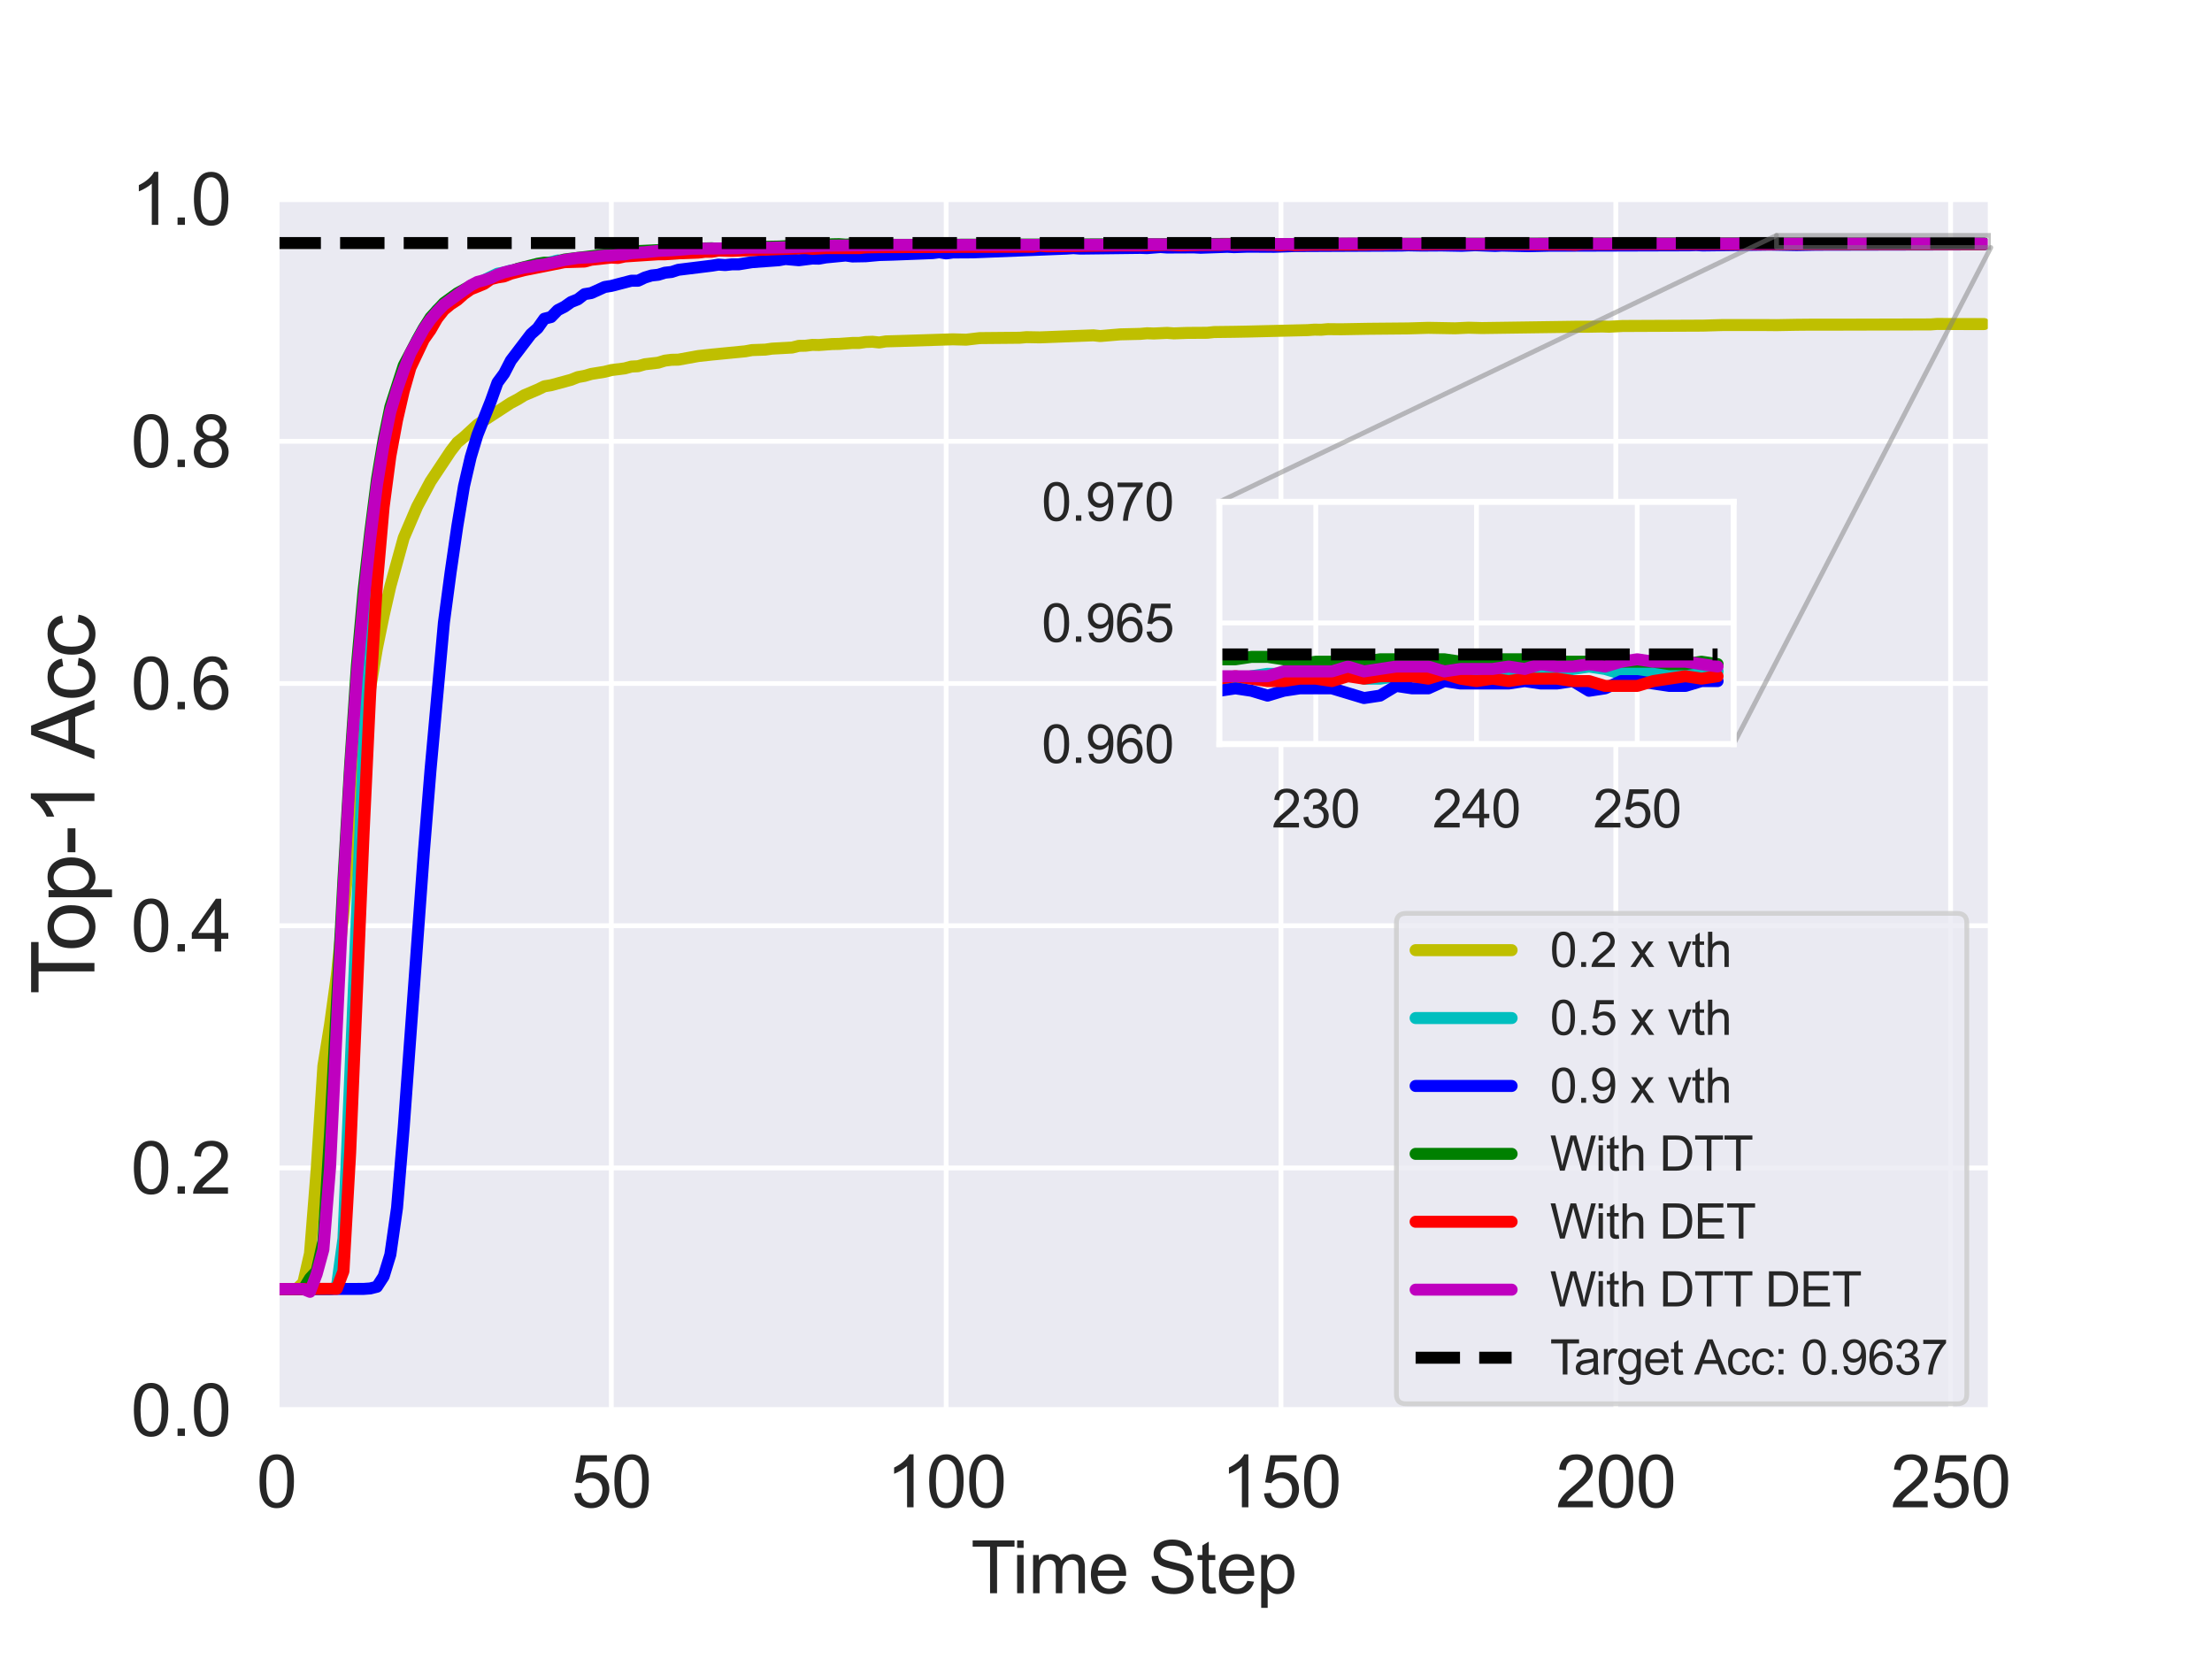 <?xml version="1.0" encoding="utf-8" standalone="no"?>
<!DOCTYPE svg PUBLIC "-//W3C//DTD SVG 1.1//EN"
  "http://www.w3.org/Graphics/SVG/1.1/DTD/svg11.dtd">
<svg height="345.6pt" version="1.1" viewBox="0 0 460.8 345.6" width="460.8pt" xmlns="http://www.w3.org/2000/svg" xmlns:xlink="http://www.w3.org/1999/xlink">
 <defs>
  <style type="text/css">*{stroke-linecap:butt;stroke-linejoin:round;}</style>
 </defs>
 <g id="figure_1">
  <g id="patch_1">
   <path d="M 0 345.6 
L 460.8 345.6 
L 460.8 0 
L 0 0 
z
" style="fill:#ffffff;"/>
  </g>
  <g id="axes_1">
   <g id="patch_2">
    <path d="M 57.6 293.76 
L 414.72 293.76 
L 414.72 41.472 
L 57.6 41.472 
z
" style="fill:#eaeaf2;"/>
   </g>
   <g id="matplotlib.axis_1">
    <g id="xtick_1">
     <g id="line2d_1">
      <path clip-path="url(#pbba1db492e)" d="M 57.6 293.76 
L 57.6 41.472 
" style="fill:none;stroke:#ffffff;stroke-linecap:round;"/>
     </g>
     <g id="text_1">
      <!-- 0 -->
      <g style="fill:#262626;" transform="translate(53.429 313.997)scale(0.15 -0.15)">
       <defs>
        <path d="M 266 2259 
Q 266 3072 433 3567 
Q 600 4063 929 4331 
Q 1259 4600 1759 4600 
Q 2128 4600 2406 4451 
Q 2684 4303 2865 4023 
Q 3047 3744 3150 3342 
Q 3253 2941 3253 2259 
Q 3253 1453 3087 958 
Q 2922 463 2592 192 
Q 2263 -78 1759 -78 
Q 1097 -78 719 397 
Q 266 969 266 2259 
z
M 844 2259 
Q 844 1131 1108 757 
Q 1372 384 1759 384 
Q 2147 384 2411 759 
Q 2675 1134 2675 2259 
Q 2675 3391 2411 3762 
Q 2147 4134 1753 4134 
Q 1366 4134 1134 3806 
Q 844 3388 844 2259 
z
" id="ArialMT-30" transform="scale(0.016)"/>
       </defs>
       <use xlink:href="#ArialMT-30"/>
      </g>
     </g>
    </g>
    <g id="xtick_2">
     <g id="line2d_2">
      <path clip-path="url(#pbba1db492e)" d="M 127.35 293.76 
L 127.35 41.472 
" style="fill:none;stroke:#ffffff;stroke-linecap:round;"/>
     </g>
     <g id="text_2">
      <!-- 50 -->
      <g style="fill:#262626;" transform="translate(119.009 313.997)scale(0.15 -0.15)">
       <defs>
        <path d="M 266 1200 
L 856 1250 
Q 922 819 1161 601 
Q 1400 384 1738 384 
Q 2144 384 2425 690 
Q 2706 997 2706 1503 
Q 2706 1984 2436 2262 
Q 2166 2541 1728 2541 
Q 1456 2541 1237 2417 
Q 1019 2294 894 2097 
L 366 2166 
L 809 4519 
L 3088 4519 
L 3088 3981 
L 1259 3981 
L 1013 2750 
Q 1425 3038 1878 3038 
Q 2478 3038 2890 2622 
Q 3303 2206 3303 1553 
Q 3303 931 2941 478 
Q 2500 -78 1738 -78 
Q 1113 -78 717 272 
Q 322 622 266 1200 
z
" id="ArialMT-35" transform="scale(0.016)"/>
       </defs>
       <use xlink:href="#ArialMT-35"/>
       <use x="55.615" xlink:href="#ArialMT-30"/>
      </g>
     </g>
    </g>
    <g id="xtick_3">
     <g id="line2d_3">
      <path clip-path="url(#pbba1db492e)" d="M 197.1 293.76 
L 197.1 41.472 
" style="fill:none;stroke:#ffffff;stroke-linecap:round;"/>
     </g>
     <g id="text_3">
      <!-- 100 -->
      <g style="fill:#262626;" transform="translate(184.588 313.997)scale(0.15 -0.15)">
       <defs>
        <path d="M 2384 0 
L 1822 0 
L 1822 3584 
Q 1619 3391 1289 3197 
Q 959 3003 697 2906 
L 697 3450 
Q 1169 3672 1522 3987 
Q 1875 4303 2022 4600 
L 2384 4600 
L 2384 0 
z
" id="ArialMT-31" transform="scale(0.016)"/>
       </defs>
       <use xlink:href="#ArialMT-31"/>
       <use x="55.615" xlink:href="#ArialMT-30"/>
       <use x="111.23" xlink:href="#ArialMT-30"/>
      </g>
     </g>
    </g>
    <g id="xtick_4">
     <g id="line2d_4">
      <path clip-path="url(#pbba1db492e)" d="M 266.85 293.76 
L 266.85 41.472 
" style="fill:none;stroke:#ffffff;stroke-linecap:round;"/>
     </g>
     <g id="text_4">
      <!-- 150 -->
      <g style="fill:#262626;" transform="translate(254.338 313.997)scale(0.15 -0.15)">
       <use xlink:href="#ArialMT-31"/>
       <use x="55.615" xlink:href="#ArialMT-35"/>
       <use x="111.23" xlink:href="#ArialMT-30"/>
      </g>
     </g>
    </g>
    <g id="xtick_5">
     <g id="line2d_5">
      <path clip-path="url(#pbba1db492e)" d="M 336.6 293.76 
L 336.6 41.472 
" style="fill:none;stroke:#ffffff;stroke-linecap:round;"/>
     </g>
     <g id="text_5">
      <!-- 200 -->
      <g style="fill:#262626;" transform="translate(324.088 313.997)scale(0.15 -0.15)">
       <defs>
        <path d="M 3222 541 
L 3222 0 
L 194 0 
Q 188 203 259 391 
Q 375 700 629 1000 
Q 884 1300 1366 1694 
Q 2113 2306 2375 2664 
Q 2638 3022 2638 3341 
Q 2638 3675 2398 3904 
Q 2159 4134 1775 4134 
Q 1369 4134 1125 3890 
Q 881 3647 878 3216 
L 300 3275 
Q 359 3922 746 4261 
Q 1134 4600 1788 4600 
Q 2447 4600 2831 4234 
Q 3216 3869 3216 3328 
Q 3216 3053 3103 2787 
Q 2991 2522 2730 2228 
Q 2469 1934 1863 1422 
Q 1356 997 1212 845 
Q 1069 694 975 541 
L 3222 541 
z
" id="ArialMT-32" transform="scale(0.016)"/>
       </defs>
       <use xlink:href="#ArialMT-32"/>
       <use x="55.615" xlink:href="#ArialMT-30"/>
       <use x="111.23" xlink:href="#ArialMT-30"/>
      </g>
     </g>
    </g>
    <g id="xtick_6">
     <g id="line2d_6">
      <path clip-path="url(#pbba1db492e)" d="M 406.35 293.76 
L 406.35 41.472 
" style="fill:none;stroke:#ffffff;stroke-linecap:round;"/>
     </g>
     <g id="text_6">
      <!-- 250 -->
      <g style="fill:#262626;" transform="translate(393.838 313.997)scale(0.15 -0.15)">
       <use xlink:href="#ArialMT-32"/>
       <use x="55.615" xlink:href="#ArialMT-35"/>
       <use x="111.23" xlink:href="#ArialMT-30"/>
      </g>
     </g>
    </g>
    <g id="text_7">
     <!-- Time Step -->
     <g style="fill:#262626;" transform="translate(202.265 331.897)scale(0.15 -0.15)">
      <defs>
       <path d="M 1659 0 
L 1659 4041 
L 150 4041 
L 150 4581 
L 3781 4581 
L 3781 4041 
L 2266 4041 
L 2266 0 
L 1659 0 
z
" id="ArialMT-54" transform="scale(0.016)"/>
       <path d="M 425 3934 
L 425 4581 
L 988 4581 
L 988 3934 
L 425 3934 
z
M 425 0 
L 425 3319 
L 988 3319 
L 988 0 
L 425 0 
z
" id="ArialMT-69" transform="scale(0.016)"/>
       <path d="M 422 0 
L 422 3319 
L 925 3319 
L 925 2853 
Q 1081 3097 1340 3245 
Q 1600 3394 1931 3394 
Q 2300 3394 2536 3241 
Q 2772 3088 2869 2813 
Q 3263 3394 3894 3394 
Q 4388 3394 4653 3120 
Q 4919 2847 4919 2278 
L 4919 0 
L 4359 0 
L 4359 2091 
Q 4359 2428 4304 2576 
Q 4250 2725 4106 2815 
Q 3963 2906 3769 2906 
Q 3419 2906 3187 2673 
Q 2956 2441 2956 1928 
L 2956 0 
L 2394 0 
L 2394 2156 
Q 2394 2531 2256 2718 
Q 2119 2906 1806 2906 
Q 1569 2906 1367 2781 
Q 1166 2656 1075 2415 
Q 984 2175 984 1722 
L 984 0 
L 422 0 
z
" id="ArialMT-6d" transform="scale(0.016)"/>
       <path d="M 2694 1069 
L 3275 997 
Q 3138 488 2766 206 
Q 2394 -75 1816 -75 
Q 1088 -75 661 373 
Q 234 822 234 1631 
Q 234 2469 665 2931 
Q 1097 3394 1784 3394 
Q 2450 3394 2872 2941 
Q 3294 2488 3294 1666 
Q 3294 1616 3291 1516 
L 816 1516 
Q 847 969 1125 678 
Q 1403 388 1819 388 
Q 2128 388 2347 550 
Q 2566 713 2694 1069 
z
M 847 1978 
L 2700 1978 
Q 2663 2397 2488 2606 
Q 2219 2931 1791 2931 
Q 1403 2931 1139 2672 
Q 875 2413 847 1978 
z
" id="ArialMT-65" transform="scale(0.016)"/>
       <path id="ArialMT-20" transform="scale(0.016)"/>
       <path d="M 288 1472 
L 859 1522 
Q 900 1178 1048 958 
Q 1197 738 1509 602 
Q 1822 466 2213 466 
Q 2559 466 2825 569 
Q 3091 672 3220 851 
Q 3350 1031 3350 1244 
Q 3350 1459 3225 1620 
Q 3100 1781 2813 1891 
Q 2628 1963 1997 2114 
Q 1366 2266 1113 2400 
Q 784 2572 623 2826 
Q 463 3081 463 3397 
Q 463 3744 659 4045 
Q 856 4347 1234 4503 
Q 1613 4659 2075 4659 
Q 2584 4659 2973 4495 
Q 3363 4331 3572 4012 
Q 3781 3694 3797 3291 
L 3216 3247 
Q 3169 3681 2898 3903 
Q 2628 4125 2100 4125 
Q 1550 4125 1298 3923 
Q 1047 3722 1047 3438 
Q 1047 3191 1225 3031 
Q 1400 2872 2139 2705 
Q 2878 2538 3153 2413 
Q 3553 2228 3743 1945 
Q 3934 1663 3934 1294 
Q 3934 928 3725 604 
Q 3516 281 3123 101 
Q 2731 -78 2241 -78 
Q 1619 -78 1198 103 
Q 778 284 539 648 
Q 300 1013 288 1472 
z
" id="ArialMT-53" transform="scale(0.016)"/>
       <path d="M 1650 503 
L 1731 6 
Q 1494 -44 1306 -44 
Q 1000 -44 831 53 
Q 663 150 594 308 
Q 525 466 525 972 
L 525 2881 
L 113 2881 
L 113 3319 
L 525 3319 
L 525 4141 
L 1084 4478 
L 1084 3319 
L 1650 3319 
L 1650 2881 
L 1084 2881 
L 1084 941 
Q 1084 700 1114 631 
Q 1144 563 1211 522 
Q 1278 481 1403 481 
Q 1497 481 1650 503 
z
" id="ArialMT-74" transform="scale(0.016)"/>
       <path d="M 422 -1272 
L 422 3319 
L 934 3319 
L 934 2888 
Q 1116 3141 1344 3267 
Q 1572 3394 1897 3394 
Q 2322 3394 2647 3175 
Q 2972 2956 3137 2557 
Q 3303 2159 3303 1684 
Q 3303 1175 3120 767 
Q 2938 359 2589 142 
Q 2241 -75 1856 -75 
Q 1575 -75 1351 44 
Q 1128 163 984 344 
L 984 -1272 
L 422 -1272 
z
M 931 1641 
Q 931 1000 1190 694 
Q 1450 388 1819 388 
Q 2194 388 2461 705 
Q 2728 1022 2728 1688 
Q 2728 2322 2467 2637 
Q 2206 2953 1844 2953 
Q 1484 2953 1207 2617 
Q 931 2281 931 1641 
z
" id="ArialMT-70" transform="scale(0.016)"/>
      </defs>
      <use xlink:href="#ArialMT-54"/>
      <use x="57.334" xlink:href="#ArialMT-69"/>
      <use x="79.551" xlink:href="#ArialMT-6d"/>
      <use x="162.852" xlink:href="#ArialMT-65"/>
      <use x="218.467" xlink:href="#ArialMT-20"/>
      <use x="246.25" xlink:href="#ArialMT-53"/>
      <use x="312.949" xlink:href="#ArialMT-74"/>
      <use x="340.732" xlink:href="#ArialMT-65"/>
      <use x="396.348" xlink:href="#ArialMT-70"/>
     </g>
    </g>
   </g>
   <g id="matplotlib.axis_2">
    <g id="ytick_1">
     <g id="line2d_7">
      <path clip-path="url(#pbba1db492e)" d="M 57.6 293.76 
L 414.72 293.76 
" style="fill:none;stroke:#ffffff;stroke-linecap:round;"/>
     </g>
     <g id="text_8">
      <!-- 0.0 -->
      <g style="fill:#262626;" transform="translate(27.25 299.128)scale(0.15 -0.15)">
       <defs>
        <path d="M 581 0 
L 581 641 
L 1222 641 
L 1222 0 
L 581 0 
z
" id="ArialMT-2e" transform="scale(0.016)"/>
       </defs>
       <use xlink:href="#ArialMT-30"/>
       <use x="55.615" xlink:href="#ArialMT-2e"/>
       <use x="83.398" xlink:href="#ArialMT-30"/>
      </g>
     </g>
    </g>
    <g id="ytick_2">
     <g id="line2d_8">
      <path clip-path="url(#pbba1db492e)" d="M 57.6 243.302 
L 414.72 243.302 
" style="fill:none;stroke:#ffffff;stroke-linecap:round;"/>
     </g>
     <g id="text_9">
      <!-- 0.2 -->
      <g style="fill:#262626;" transform="translate(27.25 248.671)scale(0.15 -0.15)">
       <use xlink:href="#ArialMT-30"/>
       <use x="55.615" xlink:href="#ArialMT-2e"/>
       <use x="83.398" xlink:href="#ArialMT-32"/>
      </g>
     </g>
    </g>
    <g id="ytick_3">
     <g id="line2d_9">
      <path clip-path="url(#pbba1db492e)" d="M 57.6 192.845 
L 414.72 192.845 
" style="fill:none;stroke:#ffffff;stroke-linecap:round;"/>
     </g>
     <g id="text_10">
      <!-- 0.4 -->
      <g style="fill:#262626;" transform="translate(27.25 198.213)scale(0.15 -0.15)">
       <defs>
        <path d="M 2069 0 
L 2069 1097 
L 81 1097 
L 81 1613 
L 2172 4581 
L 2631 4581 
L 2631 1613 
L 3250 1613 
L 3250 1097 
L 2631 1097 
L 2631 0 
L 2069 0 
z
M 2069 1613 
L 2069 3678 
L 634 1613 
L 2069 1613 
z
" id="ArialMT-34" transform="scale(0.016)"/>
       </defs>
       <use xlink:href="#ArialMT-30"/>
       <use x="55.615" xlink:href="#ArialMT-2e"/>
       <use x="83.398" xlink:href="#ArialMT-34"/>
      </g>
     </g>
    </g>
    <g id="ytick_4">
     <g id="line2d_10">
      <path clip-path="url(#pbba1db492e)" d="M 57.6 142.387 
L 414.72 142.387 
" style="fill:none;stroke:#ffffff;stroke-linecap:round;"/>
     </g>
     <g id="text_11">
      <!-- 0.6 -->
      <g style="fill:#262626;" transform="translate(27.25 147.756)scale(0.15 -0.15)">
       <defs>
        <path d="M 3184 3459 
L 2625 3416 
Q 2550 3747 2413 3897 
Q 2184 4138 1850 4138 
Q 1581 4138 1378 3988 
Q 1113 3794 959 3422 
Q 806 3050 800 2363 
Q 1003 2672 1297 2822 
Q 1591 2972 1913 2972 
Q 2475 2972 2870 2558 
Q 3266 2144 3266 1488 
Q 3266 1056 3080 686 
Q 2894 316 2569 119 
Q 2244 -78 1831 -78 
Q 1128 -78 684 439 
Q 241 956 241 2144 
Q 241 3472 731 4075 
Q 1159 4600 1884 4600 
Q 2425 4600 2770 4297 
Q 3116 3994 3184 3459 
z
M 888 1484 
Q 888 1194 1011 928 
Q 1134 663 1356 523 
Q 1578 384 1822 384 
Q 2178 384 2434 671 
Q 2691 959 2691 1453 
Q 2691 1928 2437 2201 
Q 2184 2475 1800 2475 
Q 1419 2475 1153 2201 
Q 888 1928 888 1484 
z
" id="ArialMT-36" transform="scale(0.016)"/>
       </defs>
       <use xlink:href="#ArialMT-30"/>
       <use x="55.615" xlink:href="#ArialMT-2e"/>
       <use x="83.398" xlink:href="#ArialMT-36"/>
      </g>
     </g>
    </g>
    <g id="ytick_5">
     <g id="line2d_11">
      <path clip-path="url(#pbba1db492e)" d="M 57.6 91.93 
L 414.72 91.93 
" style="fill:none;stroke:#ffffff;stroke-linecap:round;"/>
     </g>
     <g id="text_12">
      <!-- 0.8 -->
      <g style="fill:#262626;" transform="translate(27.25 97.298)scale(0.15 -0.15)">
       <defs>
        <path d="M 1131 2484 
Q 781 2613 612 2850 
Q 444 3088 444 3419 
Q 444 3919 803 4259 
Q 1163 4600 1759 4600 
Q 2359 4600 2725 4251 
Q 3091 3903 3091 3403 
Q 3091 3084 2923 2848 
Q 2756 2613 2416 2484 
Q 2838 2347 3058 2040 
Q 3278 1734 3278 1309 
Q 3278 722 2862 322 
Q 2447 -78 1769 -78 
Q 1091 -78 675 323 
Q 259 725 259 1325 
Q 259 1772 486 2073 
Q 713 2375 1131 2484 
z
M 1019 3438 
Q 1019 3113 1228 2906 
Q 1438 2700 1772 2700 
Q 2097 2700 2305 2904 
Q 2513 3109 2513 3406 
Q 2513 3716 2298 3927 
Q 2084 4138 1766 4138 
Q 1444 4138 1231 3931 
Q 1019 3725 1019 3438 
z
M 838 1322 
Q 838 1081 952 856 
Q 1066 631 1291 507 
Q 1516 384 1775 384 
Q 2178 384 2440 643 
Q 2703 903 2703 1303 
Q 2703 1709 2433 1975 
Q 2163 2241 1756 2241 
Q 1359 2241 1098 1978 
Q 838 1716 838 1322 
z
" id="ArialMT-38" transform="scale(0.016)"/>
       </defs>
       <use xlink:href="#ArialMT-30"/>
       <use x="55.615" xlink:href="#ArialMT-2e"/>
       <use x="83.398" xlink:href="#ArialMT-38"/>
      </g>
     </g>
    </g>
    <g id="ytick_6">
     <g id="line2d_12">
      <path clip-path="url(#pbba1db492e)" d="M 57.6 41.472 
L 414.72 41.472 
" style="fill:none;stroke:#ffffff;stroke-linecap:round;"/>
     </g>
     <g id="text_13">
      <!-- 1.0 -->
      <g style="fill:#262626;" transform="translate(27.25 46.84)scale(0.15 -0.15)">
       <use xlink:href="#ArialMT-31"/>
       <use x="55.615" xlink:href="#ArialMT-2e"/>
       <use x="83.398" xlink:href="#ArialMT-30"/>
      </g>
     </g>
    </g>
    <g id="text_14">
     <!-- Top-1 Acc -->
     <g style="fill:#262626;" transform="translate(19.672 207.132)rotate(-90)scale(0.18 -0.18)">
      <defs>
       <path d="M 213 1659 
Q 213 2581 725 3025 
Q 1153 3394 1769 3394 
Q 2453 3394 2887 2945 
Q 3322 2497 3322 1706 
Q 3322 1066 3130 698 
Q 2938 331 2570 128 
Q 2203 -75 1769 -75 
Q 1072 -75 642 372 
Q 213 819 213 1659 
z
M 791 1659 
Q 791 1022 1069 705 
Q 1347 388 1769 388 
Q 2188 388 2466 706 
Q 2744 1025 2744 1678 
Q 2744 2294 2464 2611 
Q 2184 2928 1769 2928 
Q 1347 2928 1069 2612 
Q 791 2297 791 1659 
z
" id="ArialMT-6f" transform="scale(0.016)"/>
       <path d="M 203 1375 
L 203 1941 
L 1931 1941 
L 1931 1375 
L 203 1375 
z
" id="ArialMT-2d" transform="scale(0.016)"/>
       <path d="M -9 0 
L 1750 4581 
L 2403 4581 
L 4278 0 
L 3588 0 
L 3053 1388 
L 1138 1388 
L 634 0 
L -9 0 
z
M 1313 1881 
L 2866 1881 
L 2388 3150 
Q 2169 3728 2063 4100 
Q 1975 3659 1816 3225 
L 1313 1881 
z
" id="ArialMT-41" transform="scale(0.016)"/>
       <path d="M 2588 1216 
L 3141 1144 
Q 3050 572 2676 248 
Q 2303 -75 1759 -75 
Q 1078 -75 664 370 
Q 250 816 250 1647 
Q 250 2184 428 2587 
Q 606 2991 970 3192 
Q 1334 3394 1763 3394 
Q 2303 3394 2647 3120 
Q 2991 2847 3088 2344 
L 2541 2259 
Q 2463 2594 2264 2762 
Q 2066 2931 1784 2931 
Q 1359 2931 1093 2626 
Q 828 2322 828 1663 
Q 828 994 1084 691 
Q 1341 388 1753 388 
Q 2084 388 2306 591 
Q 2528 794 2588 1216 
z
" id="ArialMT-63" transform="scale(0.016)"/>
      </defs>
      <use xlink:href="#ArialMT-54"/>
      <use x="49.959" xlink:href="#ArialMT-6f"/>
      <use x="105.574" xlink:href="#ArialMT-70"/>
      <use x="161.189" xlink:href="#ArialMT-2d"/>
      <use x="194.49" xlink:href="#ArialMT-31"/>
      <use x="250.105" xlink:href="#ArialMT-20"/>
      <use x="272.389" xlink:href="#ArialMT-41"/>
      <use x="339.088" xlink:href="#ArialMT-63"/>
      <use x="389.088" xlink:href="#ArialMT-63"/>
     </g>
    </g>
   </g>
   <g id="line2d_13">
    <path clip-path="url(#pbba1db492e)" d="M 57.6 268.531 
L 61.785 268.531 
L 63.18 267.219 
L 64.575 261.114 
L 65.97 243.656 
L 67.365 222.06 
L 68.76 213.406 
L 70.155 203.239 
L 71.55 190.019 
L 72.945 175.588 
L 74.34 163.352 
L 77.13 143.245 
L 78.525 135.046 
L 79.92 128.234 
L 81.315 122.128 
L 84.105 112.037 
L 86.895 105.528 
L 89.685 100.306 
L 93.87 93.998 
L 95.265 92.182 
L 96.66 91.047 
L 99.45 88.473 
L 106.425 83.932 
L 107.82 83.2 
L 109.215 82.343 
L 112.005 81.157 
L 113.4 80.476 
L 114.795 80.249 
L 118.98 79.113 
L 120.375 78.558 
L 121.77 78.306 
L 123.165 77.902 
L 125.955 77.448 
L 127.35 77.095 
L 130.14 76.742 
L 131.535 76.363 
L 132.93 76.288 
L 134.325 75.884 
L 137.115 75.556 
L 138.51 75.127 
L 139.905 74.951 
L 141.3 74.925 
L 145.485 74.169 
L 148.275 73.866 
L 155.25 73.185 
L 156.645 72.932 
L 159.435 72.831 
L 160.83 72.63 
L 165.015 72.403 
L 166.41 72.049 
L 167.805 72.024 
L 169.2 71.847 
L 170.595 71.873 
L 173.385 71.671 
L 174.78 71.646 
L 177.57 71.444 
L 178.965 71.444 
L 180.36 71.242 
L 181.755 71.192 
L 183.15 71.343 
L 184.545 71.116 
L 187.335 71.04 
L 198.495 70.687 
L 201.285 70.763 
L 204.075 70.435 
L 212.445 70.359 
L 213.84 70.233 
L 216.63 70.283 
L 227.79 69.854 
L 229.185 70.006 
L 233.37 69.653 
L 237.555 69.552 
L 238.95 69.426 
L 240.345 69.476 
L 243.135 69.35 
L 244.53 69.451 
L 247.32 69.35 
L 251.505 69.325 
L 252.9 69.173 
L 257.085 69.123 
L 259.875 69.072 
L 272.43 68.77 
L 273.825 68.669 
L 275.22 68.694 
L 276.615 68.568 
L 279.405 68.593 
L 284.985 68.492 
L 293.355 68.416 
L 297.54 68.29 
L 303.12 68.391 
L 305.91 68.265 
L 308.7 68.341 
L 328.23 68.063 
L 331.02 68.063 
L 333.81 68.013 
L 335.205 68.063 
L 337.995 67.912 
L 354.735 67.836 
L 358.92 67.71 
L 364.5 67.71 
L 367.29 67.71 
L 370.08 67.735 
L 374.265 67.659 
L 377.055 67.634 
L 382.635 67.634 
L 402.165 67.584 
L 403.56 67.483 
L 409.14 67.508 
L 413.325 67.508 
L 413.325 67.508 
" style="fill:none;stroke:#bfbf00;stroke-linecap:round;stroke-width:2.5;"/>
   </g>
   <g id="line2d_14">
    <path clip-path="url(#pbba1db492e)" d="M 57.6 268.531 
L 68.76 268.556 
L 70.155 268.254 
L 71.55 257.986 
L 75.735 157.651 
L 77.13 130.757 
L 78.525 110.927 
L 79.92 97.985 
L 81.315 89.104 
L 82.71 82.721 
L 84.105 77.877 
L 85.5 73.967 
L 86.895 70.864 
L 88.29 68.416 
L 91.08 64.582 
L 92.475 63.497 
L 93.87 62.235 
L 95.265 61.226 
L 96.66 60.696 
L 98.055 59.712 
L 103.635 57.013 
L 105.03 56.761 
L 106.425 56.357 
L 107.82 56.231 
L 112.005 55.196 
L 113.4 54.969 
L 116.19 54.263 
L 117.585 54.288 
L 124.56 53.683 
L 125.955 53.456 
L 127.35 53.355 
L 128.745 53.052 
L 141.3 52.775 
L 142.695 52.598 
L 145.485 52.573 
L 146.88 52.32 
L 148.275 52.346 
L 149.67 52.169 
L 158.04 52.018 
L 159.435 51.791 
L 165.015 51.791 
L 169.2 51.69 
L 173.385 51.639 
L 181.755 51.538 
L 187.335 51.513 
L 188.73 51.614 
L 194.31 51.589 
L 197.1 51.589 
L 205.47 51.362 
L 206.865 51.437 
L 211.05 51.286 
L 213.84 51.261 
L 216.63 51.311 
L 219.42 51.286 
L 220.815 51.387 
L 225 51.261 
L 236.16 51.16 
L 241.74 51.16 
L 258.48 51.135 
L 261.27 51.034 
L 265.455 50.933 
L 268.245 50.983 
L 275.22 50.958 
L 339.39 50.857 
L 344.97 50.807 
L 347.76 50.882 
L 350.55 50.882 
L 353.34 50.832 
L 356.13 50.933 
L 363.105 50.882 
L 367.29 50.908 
L 370.08 50.882 
L 372.87 50.857 
L 379.845 50.832 
L 413.325 50.807 
L 413.325 50.807 
" style="fill:none;stroke:#00bfbf;stroke-linecap:round;stroke-width:2.5;"/>
   </g>
   <g id="line2d_15">
    <path clip-path="url(#pbba1db492e)" d="M 57.6 268.531 
L 75.735 268.506 
L 77.13 268.405 
L 78.525 268.052 
L 79.92 265.907 
L 81.315 261.366 
L 82.71 251.603 
L 84.105 234.876 
L 88.29 177.632 
L 89.685 160.401 
L 92.475 129.697 
L 93.87 119.227 
L 95.265 109.64 
L 96.66 101.264 
L 98.055 95.235 
L 99.45 90.618 
L 102.24 83.579 
L 103.635 79.694 
L 105.03 77.801 
L 106.425 75.102 
L 110.61 69.602 
L 112.005 68.366 
L 113.4 66.398 
L 114.795 66.045 
L 116.19 64.607 
L 117.585 63.9 
L 118.98 62.916 
L 120.375 62.361 
L 121.77 61.277 
L 123.165 61.05 
L 125.955 59.788 
L 127.35 59.561 
L 131.535 58.476 
L 132.93 58.476 
L 134.325 57.82 
L 135.72 57.391 
L 137.115 57.24 
L 138.51 56.811 
L 139.905 56.66 
L 141.3 56.206 
L 148.275 55.348 
L 149.67 55.121 
L 151.065 55.222 
L 152.46 55.07 
L 153.855 55.07 
L 156.645 54.616 
L 162.225 54.213 
L 163.62 53.96 
L 166.41 54.213 
L 169.2 53.859 
L 170.595 53.885 
L 171.99 53.632 
L 176.175 53.229 
L 177.57 53.43 
L 180.36 53.38 
L 183.15 53.128 
L 185.94 53.052 
L 194.31 52.724 
L 195.705 52.547 
L 197.1 52.8 
L 198.495 52.598 
L 202.68 52.573 
L 222.21 51.791 
L 223.605 51.69 
L 225 51.791 
L 237.555 51.639 
L 238.95 51.69 
L 241.74 51.463 
L 243.135 51.564 
L 248.715 51.538 
L 250.11 51.614 
L 255.69 51.412 
L 257.085 51.488 
L 259.875 51.387 
L 265.455 51.412 
L 269.64 51.261 
L 291.96 51.16 
L 293.355 51.109 
L 296.145 51.16 
L 300.33 51.135 
L 304.515 51.21 
L 307.305 51.084 
L 311.49 51.236 
L 312.885 51.16 
L 318.465 51.286 
L 322.65 51.185 
L 325.44 51.185 
L 351.945 51.109 
L 353.34 51.059 
L 354.735 51.135 
L 358.92 51.084 
L 368.685 50.958 
L 374.265 51.059 
L 378.45 50.983 
L 413.325 50.908 
L 413.325 50.908 
" style="fill:none;stroke:#0000ff;stroke-linecap:round;stroke-width:2.5;"/>
   </g>
   <g id="line2d_16">
    <path clip-path="url(#pbba1db492e)" d="M 57.6 268.531 
L 63.18 268.582 
L 64.575 266.311 
L 65.97 264.797 
L 67.365 258.541 
L 68.76 236.011 
L 71.55 183.132 
L 72.945 159.341 
L 74.34 138.729 
L 75.735 123.062 
L 77.13 110.826 
L 78.525 99.851 
L 79.92 91.551 
L 81.315 84.765 
L 84.105 76.136 
L 86.895 70.864 
L 88.29 68.341 
L 89.685 66.146 
L 92.475 63.118 
L 95.265 61.1 
L 98.055 59.561 
L 100.845 58.678 
L 102.24 57.921 
L 105.03 56.836 
L 106.425 56.534 
L 107.82 56.004 
L 112.005 54.944 
L 113.4 54.717 
L 114.795 54.793 
L 116.19 54.49 
L 117.585 54.061 
L 131.535 52.371 
L 142.695 51.841 
L 148.275 51.715 
L 149.67 51.841 
L 152.46 51.69 
L 153.855 51.715 
L 159.435 51.412 
L 162.225 51.362 
L 166.41 51.135 
L 169.2 51.135 
L 173.385 50.882 
L 174.78 50.857 
L 176.175 50.958 
L 177.57 50.882 
L 183.15 50.983 
L 188.73 51.008 
L 195.705 50.983 
L 240.345 50.882 
L 245.925 50.857 
L 250.11 50.832 
L 255.69 50.807 
L 264.06 50.857 
L 280.8 50.756 
L 284.985 50.781 
L 371.475 50.681 
L 375.66 50.681 
L 378.45 50.706 
L 413.325 50.731 
L 413.325 50.731 
" style="fill:none;stroke:#008000;stroke-linecap:round;stroke-width:2.5;"/>
   </g>
   <g id="line2d_17">
    <path clip-path="url(#pbba1db492e)" d="M 57.6 268.531 
L 70.155 268.481 
L 71.55 264.797 
L 72.945 240.174 
L 75.735 173.772 
L 77.13 144.279 
L 78.525 121.599 
L 79.92 105.604 
L 81.315 95.033 
L 82.71 87.515 
L 84.105 81.46 
L 85.5 76.59 
L 88.29 70.712 
L 89.685 68.744 
L 91.08 66.322 
L 92.475 64.556 
L 93.87 63.396 
L 95.265 62.488 
L 96.66 61.251 
L 98.055 60.267 
L 100.845 59.132 
L 102.24 58.148 
L 103.635 57.795 
L 105.03 57.568 
L 106.425 57.013 
L 109.215 56.281 
L 117.585 54.616 
L 121.77 54.49 
L 123.165 54.112 
L 127.35 53.658 
L 128.745 53.733 
L 130.14 53.43 
L 137.115 52.976 
L 138.51 52.976 
L 141.3 52.775 
L 145.485 52.623 
L 146.88 52.447 
L 148.275 52.447 
L 149.67 52.194 
L 152.46 52.27 
L 167.805 51.69 
L 169.2 51.841 
L 171.99 51.69 
L 178.965 51.69 
L 180.36 51.538 
L 183.15 51.488 
L 215.235 51.387 
L 216.63 51.21 
L 218.025 51.311 
L 233.37 51.135 
L 237.555 51.135 
L 243.135 51.008 
L 245.925 51.109 
L 250.11 51.034 
L 254.295 51.008 
L 255.69 50.933 
L 257.085 51.008 
L 259.875 50.958 
L 265.455 51.008 
L 266.85 51.084 
L 268.245 50.983 
L 269.64 51.059 
L 273.825 50.983 
L 287.775 50.933 
L 290.565 50.832 
L 296.145 50.933 
L 300.33 50.908 
L 303.12 50.857 
L 326.835 50.933 
L 328.23 50.983 
L 329.625 50.857 
L 413.325 50.857 
L 413.325 50.857 
" style="fill:none;stroke:#ff0000;stroke-linecap:round;stroke-width:2.5;"/>
   </g>
   <g id="line2d_18">
    <path clip-path="url(#pbba1db492e)" d="M 57.6 268.531 
L 63.18 268.531 
L 64.575 269.111 
L 65.97 265.403 
L 67.365 260.307 
L 68.76 243.201 
L 71.55 185.049 
L 72.945 160.527 
L 74.34 140.773 
L 75.735 125.307 
L 77.13 112.138 
L 78.525 101.088 
L 79.92 92.611 
L 81.315 85.799 
L 82.71 81.157 
L 84.105 77.146 
L 85.5 73.563 
L 88.29 68.543 
L 89.685 66.549 
L 91.08 64.91 
L 92.475 63.472 
L 95.265 61.428 
L 98.055 59.46 
L 99.45 58.728 
L 100.845 58.375 
L 102.24 57.896 
L 103.635 57.24 
L 105.03 56.735 
L 109.215 55.726 
L 110.61 55.55 
L 112.005 55.247 
L 113.4 55.096 
L 117.585 54.162 
L 120.375 53.733 
L 123.165 53.582 
L 125.955 53.254 
L 127.35 53.229 
L 128.745 53.052 
L 130.14 53.002 
L 131.535 52.724 
L 134.325 52.547 
L 137.115 52.27 
L 139.905 52.144 
L 142.695 51.942 
L 144.09 51.816 
L 153.855 51.715 
L 155.25 51.589 
L 160.83 51.589 
L 163.62 51.538 
L 171.99 51.185 
L 185.94 51.034 
L 191.52 51.034 
L 197.1 51.034 
L 237.555 50.983 
L 238.95 50.882 
L 241.74 50.908 
L 247.32 50.908 
L 252.9 50.908 
L 269.64 50.832 
L 273.825 50.781 
L 282.195 50.731 
L 291.96 50.807 
L 404.955 50.706 
L 410.535 50.706 
L 413.325 50.756 
L 413.325 50.756 
" style="fill:none;stroke:#bf00bf;stroke-linecap:round;stroke-width:2.5;"/>
   </g>
   <g id="line2d_19">
    <path clip-path="url(#pbba1db492e)" d="M 57.6 50.63 
L 414.72 50.63 
" style="fill:none;stroke:#000000;stroke-dasharray:9.25,4;stroke-dashoffset:0;stroke-width:2.5;"/>
   </g>
   <g id="patch_3">
    <path d="M 57.6 293.76 
L 57.6 41.472 
" style="fill:none;stroke:#ffffff;stroke-linecap:square;stroke-linejoin:miter;stroke-width:1.25;"/>
   </g>
   <g id="patch_4">
    <path d="M 414.72 293.76 
L 414.72 41.472 
" style="fill:none;stroke:#ffffff;stroke-linecap:square;stroke-linejoin:miter;stroke-width:1.25;"/>
   </g>
   <g id="patch_5">
    <path d="M 57.6 293.76 
L 414.72 293.76 
" style="fill:none;stroke:#ffffff;stroke-linecap:square;stroke-linejoin:miter;stroke-width:1.25;"/>
   </g>
   <g id="patch_6">
    <path d="M 57.6 41.472 
L 414.72 41.472 
" style="fill:none;stroke:#ffffff;stroke-linecap:square;stroke-linejoin:miter;stroke-width:1.25;"/>
   </g>
   <g id="patch_7">
    <path clip-path="url(#pbba1db492e)" d="M 370.08 51.564 
L 414.72 51.564 
L 414.72 49.041 
L 370.08 49.041 
z
" style="fill:none;opacity:0.5;stroke:#808080;stroke-linejoin:miter;"/>
   </g>
   <g id="patch_8">
    <path d="M 254.016 104.544 
Q 312.048 76.792 370.08 49.041 
" style="fill:none;opacity:0.5;stroke:#808080;stroke-linecap:round;"/>
   </g>
   <g id="patch_9">
    <path d="M 361.152 155.002 
Q 387.936 103.283 414.72 51.564 
" style="fill:none;opacity:0.5;stroke:#808080;stroke-linecap:round;"/>
   </g>
   <g id="axes_2">
    <g id="patch_10">
     <path d="M 254.016 155.002 
L 361.152 155.002 
L 361.152 104.544 
L 254.016 104.544 
z
" style="fill:#eaeaf2;"/>
    </g>
    <g id="matplotlib.axis_3">
     <g id="xtick_7">
      <g id="line2d_20">
       <path clip-path="url(#p03a0e6af3d)" d="M 274.104 155.002 
L 274.104 104.544 
" style="fill:none;stroke:#ffffff;stroke-linecap:round;"/>
      </g>
      <g id="text_15">
       <!-- 230 -->
       <g style="fill:#262626;" transform="translate(264.928 172.375)scale(0.11 -0.11)">
        <defs>
         <path d="M 269 1209 
L 831 1284 
Q 928 806 1161 595 
Q 1394 384 1728 384 
Q 2125 384 2398 659 
Q 2672 934 2672 1341 
Q 2672 1728 2419 1979 
Q 2166 2231 1775 2231 
Q 1616 2231 1378 2169 
L 1441 2663 
Q 1497 2656 1531 2656 
Q 1891 2656 2178 2843 
Q 2466 3031 2466 3422 
Q 2466 3731 2256 3934 
Q 2047 4138 1716 4138 
Q 1388 4138 1169 3931 
Q 950 3725 888 3313 
L 325 3413 
Q 428 3978 793 4289 
Q 1159 4600 1703 4600 
Q 2078 4600 2393 4439 
Q 2709 4278 2876 4000 
Q 3044 3722 3044 3409 
Q 3044 3113 2884 2869 
Q 2725 2625 2413 2481 
Q 2819 2388 3044 2092 
Q 3269 1797 3269 1353 
Q 3269 753 2831 336 
Q 2394 -81 1725 -81 
Q 1122 -81 723 278 
Q 325 638 269 1209 
z
" id="ArialMT-33" transform="scale(0.016)"/>
        </defs>
        <use xlink:href="#ArialMT-32"/>
        <use x="55.615" xlink:href="#ArialMT-33"/>
        <use x="111.23" xlink:href="#ArialMT-30"/>
       </g>
      </g>
     </g>
     <g id="xtick_8">
      <g id="line2d_21">
       <path clip-path="url(#p03a0e6af3d)" d="M 307.584 155.002 
L 307.584 104.544 
" style="fill:none;stroke:#ffffff;stroke-linecap:round;"/>
      </g>
      <g id="text_16">
       <!-- 240 -->
       <g style="fill:#262626;" transform="translate(298.408 172.375)scale(0.11 -0.11)">
        <use xlink:href="#ArialMT-32"/>
        <use x="55.615" xlink:href="#ArialMT-34"/>
        <use x="111.23" xlink:href="#ArialMT-30"/>
       </g>
      </g>
     </g>
     <g id="xtick_9">
      <g id="line2d_22">
       <path clip-path="url(#p03a0e6af3d)" d="M 341.064 155.002 
L 341.064 104.544 
" style="fill:none;stroke:#ffffff;stroke-linecap:round;"/>
      </g>
      <g id="text_17">
       <!-- 250 -->
       <g style="fill:#262626;" transform="translate(331.888 172.375)scale(0.11 -0.11)">
        <use xlink:href="#ArialMT-32"/>
        <use x="55.615" xlink:href="#ArialMT-35"/>
        <use x="111.23" xlink:href="#ArialMT-30"/>
       </g>
      </g>
     </g>
    </g>
    <g id="matplotlib.axis_4">
     <g id="ytick_7">
      <g id="line2d_23">
       <path clip-path="url(#p03a0e6af3d)" d="M 254.016 155.002 
L 361.152 155.002 
" style="fill:none;stroke:#ffffff;stroke-linecap:round;"/>
      </g>
      <g id="text_18">
       <!-- 0.960 -->
       <g style="fill:#262626;" transform="translate(216.992 158.938)scale(0.11 -0.11)">
        <defs>
         <path d="M 350 1059 
L 891 1109 
Q 959 728 1153 556 
Q 1347 384 1650 384 
Q 1909 384 2104 503 
Q 2300 622 2425 820 
Q 2550 1019 2634 1356 
Q 2719 1694 2719 2044 
Q 2719 2081 2716 2156 
Q 2547 1888 2255 1720 
Q 1963 1553 1622 1553 
Q 1053 1553 659 1965 
Q 266 2378 266 3053 
Q 266 3750 677 4175 
Q 1088 4600 1706 4600 
Q 2153 4600 2523 4359 
Q 2894 4119 3086 3673 
Q 3278 3228 3278 2384 
Q 3278 1506 3087 986 
Q 2897 466 2520 194 
Q 2144 -78 1638 -78 
Q 1100 -78 759 220 
Q 419 519 350 1059 
z
M 2653 3081 
Q 2653 3566 2395 3850 
Q 2138 4134 1775 4134 
Q 1400 4134 1122 3828 
Q 844 3522 844 3034 
Q 844 2597 1108 2323 
Q 1372 2050 1759 2050 
Q 2150 2050 2401 2323 
Q 2653 2597 2653 3081 
z
" id="ArialMT-39" transform="scale(0.016)"/>
        </defs>
        <use xlink:href="#ArialMT-30"/>
        <use x="55.615" xlink:href="#ArialMT-2e"/>
        <use x="83.398" xlink:href="#ArialMT-39"/>
        <use x="139.014" xlink:href="#ArialMT-36"/>
        <use x="194.629" xlink:href="#ArialMT-30"/>
       </g>
      </g>
     </g>
     <g id="ytick_8">
      <g id="line2d_24">
       <path clip-path="url(#p03a0e6af3d)" d="M 254.016 129.773 
L 361.152 129.773 
" style="fill:none;stroke:#ffffff;stroke-linecap:round;"/>
      </g>
      <g id="text_19">
       <!-- 0.965 -->
       <g style="fill:#262626;" transform="translate(216.992 133.71)scale(0.11 -0.11)">
        <use xlink:href="#ArialMT-30"/>
        <use x="55.615" xlink:href="#ArialMT-2e"/>
        <use x="83.398" xlink:href="#ArialMT-39"/>
        <use x="139.014" xlink:href="#ArialMT-36"/>
        <use x="194.629" xlink:href="#ArialMT-35"/>
       </g>
      </g>
     </g>
     <g id="ytick_9">
      <g id="line2d_25">
       <path clip-path="url(#p03a0e6af3d)" d="M 254.016 104.544 
L 361.152 104.544 
" style="fill:none;stroke:#ffffff;stroke-linecap:round;"/>
      </g>
      <g id="text_20">
       <!-- 0.970 -->
       <g style="fill:#262626;" transform="translate(216.992 108.481)scale(0.11 -0.11)">
        <defs>
         <path d="M 303 3981 
L 303 4522 
L 3269 4522 
L 3269 4084 
Q 2831 3619 2401 2847 
Q 1972 2075 1738 1259 
Q 1569 684 1522 0 
L 944 0 
Q 953 541 1156 1306 
Q 1359 2072 1739 2783 
Q 2119 3494 2547 3981 
L 303 3981 
z
" id="ArialMT-37" transform="scale(0.016)"/>
        </defs>
        <use xlink:href="#ArialMT-30"/>
        <use x="55.615" xlink:href="#ArialMT-2e"/>
        <use x="83.398" xlink:href="#ArialMT-39"/>
        <use x="139.014" xlink:href="#ArialMT-37"/>
        <use x="194.629" xlink:href="#ArialMT-30"/>
       </g>
      </g>
     </g>
    </g>
    <g id="line2d_26">
     <path clip-path="url(#p03a0e6af3d)" d="M 0 0 
" style="fill:none;stroke:#bfbf00;stroke-linecap:round;stroke-width:2.5;"/>
    </g>
    <g id="line2d_27">
     <path clip-path="url(#p03a0e6af3d)" d="M -1 142.977 
L 2.916 142.387 
L 6.264 143.901 
L 16.308 142.387 
L 23.004 142.387 
L 26.352 142.892 
L 29.7 142.892 
L 33.048 143.901 
L 39.744 143.901 
L 43.092 142.387 
L 46.44 141.883 
L 49.788 142.892 
L 56.484 143.901 
L 59.832 142.892 
L 63.18 142.387 
L 66.528 143.396 
L 73.224 144.406 
L 76.572 144.406 
L 79.92 142.892 
L 83.268 142.892 
L 93.312 141.378 
L 96.66 142.387 
L 100.008 142.387 
L 103.356 141.883 
L 106.704 142.892 
L 110.052 142.387 
L 113.4 141.378 
L 116.748 143.396 
L 120.096 142.892 
L 123.444 141.883 
L 126.792 141.883 
L 130.14 142.387 
L 133.488 142.387 
L 136.836 141.883 
L 140.184 142.387 
L 143.532 143.901 
L 146.88 142.387 
L 150.228 142.387 
L 153.576 141.883 
L 156.924 141.883 
L 160.272 143.396 
L 166.968 141.378 
L 170.316 142.892 
L 173.664 142.892 
L 177.012 141.378 
L 183.708 140.369 
L 187.056 141.883 
L 190.404 141.378 
L 193.752 139.864 
L 197.1 141.378 
L 200.448 141.378 
L 203.796 141.883 
L 207.144 141.378 
L 210.492 139.864 
L 213.84 140.369 
L 217.188 141.883 
L 220.536 142.387 
L 223.884 141.883 
L 227.232 141.883 
L 230.58 142.387 
L 233.928 142.387 
L 237.276 141.378 
L 240.624 141.883 
L 247.32 141.883 
L 250.668 140.873 
L 257.364 141.883 
L 260.712 140.873 
L 264.06 140.369 
L 280.8 140.369 
L 284.148 141.378 
L 287.496 141.378 
L 290.844 140.873 
L 294.192 140.873 
L 297.54 140.369 
L 300.888 140.873 
L 304.236 141.883 
L 307.584 139.864 
L 310.932 139.864 
L 314.28 140.369 
L 320.976 140.369 
L 331.02 138.855 
L 334.368 139.36 
L 337.716 140.369 
L 341.064 139.864 
L 344.412 140.369 
L 347.76 139.864 
L 351.108 139.864 
L 354.456 139.36 
L 357.804 139.864 
L 357.804 139.864 
" style="fill:none;stroke:#00bfbf;stroke-linecap:round;stroke-width:2.5;"/>
    </g>
    <g id="line2d_28">
     <path clip-path="url(#p03a0e6af3d)" d="M -1 151.717 
L -0.432 151.974 
L 2.916 151.974 
L 9.612 148.947 
L 16.308 148.947 
L 19.656 148.442 
L 23.004 149.956 
L 26.352 149.451 
L 29.7 150.46 
L 33.048 150.46 
L 36.396 149.451 
L 39.744 150.46 
L 43.092 150.46 
L 46.44 149.956 
L 49.788 148.442 
L 53.136 147.938 
L 56.484 147.938 
L 59.832 147.433 
L 63.18 147.938 
L 69.876 145.919 
L 73.224 147.433 
L 79.92 146.424 
L 86.616 146.424 
L 93.312 148.442 
L 96.66 147.938 
L 100.008 146.424 
L 103.356 145.415 
L 106.704 146.424 
L 110.052 148.442 
L 113.4 148.442 
L 116.748 146.928 
L 120.096 147.938 
L 130.14 149.451 
L 133.488 148.442 
L 136.836 148.442 
L 140.184 147.433 
L 143.532 148.442 
L 146.88 147.433 
L 153.576 147.433 
L 156.924 147.938 
L 160.272 147.433 
L 163.62 148.442 
L 170.316 148.442 
L 173.664 147.938 
L 177.012 148.442 
L 180.36 148.442 
L 183.708 147.433 
L 187.056 147.433 
L 190.404 146.928 
L 193.752 146.928 
L 197.1 145.919 
L 200.448 145.415 
L 207.144 147.433 
L 210.492 145.919 
L 213.84 144.91 
L 217.188 146.424 
L 220.536 145.415 
L 227.232 145.415 
L 233.928 144.406 
L 237.276 142.892 
L 240.624 143.901 
L 243.972 142.892 
L 247.32 142.387 
L 250.668 142.892 
L 254.016 143.901 
L 257.364 143.396 
L 260.712 143.901 
L 264.06 144.91 
L 267.408 143.901 
L 270.756 143.396 
L 277.452 143.396 
L 284.148 145.415 
L 287.496 144.91 
L 290.844 142.892 
L 294.192 143.396 
L 297.54 143.396 
L 300.888 141.883 
L 304.236 142.387 
L 314.28 142.387 
L 317.628 141.883 
L 320.976 142.387 
L 324.324 142.387 
L 327.672 141.883 
L 331.02 143.901 
L 334.368 143.396 
L 337.716 141.883 
L 341.064 141.883 
L 347.76 142.892 
L 351.108 142.892 
L 354.456 141.883 
L 357.804 141.883 
L 357.804 141.883 
" style="fill:none;stroke:#0000ff;stroke-linecap:round;stroke-width:2.5;"/>
    </g>
    <g id="line2d_29">
     <path clip-path="url(#p03a0e6af3d)" d="M -1 140.788 
L -0.432 140.873 
L 9.612 140.873 
L 12.96 141.378 
L 16.308 140.369 
L 19.656 140.873 
L 23.004 140.369 
L 26.352 139.36 
L 33.048 140.369 
L 36.396 140.369 
L 39.744 138.855 
L 43.092 138.351 
L 46.44 139.36 
L 56.484 139.36 
L 59.832 137.846 
L 66.528 137.846 
L 69.876 137.341 
L 73.224 138.351 
L 93.312 138.351 
L 96.66 137.846 
L 103.356 137.846 
L 106.704 138.351 
L 113.4 138.351 
L 116.748 137.846 
L 120.096 137.846 
L 123.444 138.351 
L 126.792 138.351 
L 130.14 137.846 
L 133.488 138.351 
L 136.836 138.351 
L 140.184 137.846 
L 143.532 138.351 
L 150.228 138.351 
L 153.576 139.864 
L 156.924 138.855 
L 160.272 139.36 
L 163.62 139.36 
L 166.968 138.855 
L 170.316 138.855 
L 173.664 140.873 
L 177.012 139.36 
L 180.36 139.36 
L 183.708 139.864 
L 187.056 138.855 
L 190.404 139.864 
L 193.752 139.36 
L 197.1 138.351 
L 200.448 138.855 
L 203.796 138.855 
L 207.144 139.36 
L 210.492 138.351 
L 223.884 138.351 
L 227.232 137.846 
L 230.58 138.855 
L 233.928 138.855 
L 237.276 137.846 
L 250.668 137.846 
L 254.016 137.341 
L 257.364 137.341 
L 260.712 136.837 
L 264.06 136.837 
L 267.408 137.341 
L 270.756 138.351 
L 274.104 137.846 
L 284.148 137.846 
L 287.496 137.341 
L 290.844 137.341 
L 294.192 137.846 
L 297.54 137.341 
L 300.888 137.341 
L 304.236 137.846 
L 307.584 137.846 
L 310.932 137.341 
L 320.976 137.341 
L 324.324 137.846 
L 344.412 137.846 
L 347.76 138.351 
L 351.108 138.351 
L 354.456 137.846 
L 357.804 138.351 
L 357.804 138.351 
" style="fill:none;stroke:#008000;stroke-linecap:round;stroke-width:2.5;"/>
    </g>
    <g id="line2d_30">
     <path clip-path="url(#p03a0e6af3d)" d="M -1 142.644 
L -0.432 142.387 
L 6.264 145.415 
L 9.612 143.396 
L 12.96 144.91 
L 16.308 143.901 
L 19.656 143.396 
L 26.352 143.396 
L 29.7 142.892 
L 33.048 143.901 
L 36.396 141.883 
L 39.744 141.378 
L 43.092 141.378 
L 46.44 142.892 
L 49.788 143.396 
L 53.136 141.883 
L 56.484 142.387 
L 59.832 140.873 
L 63.18 140.369 
L 66.528 140.369 
L 69.876 142.387 
L 76.572 142.387 
L 79.92 142.892 
L 83.268 141.378 
L 86.616 141.883 
L 89.964 140.369 
L 93.312 140.873 
L 100.008 140.873 
L 103.356 139.864 
L 106.704 142.387 
L 113.4 142.387 
L 116.748 141.378 
L 123.444 142.387 
L 126.792 142.387 
L 133.488 141.378 
L 136.836 141.883 
L 140.184 140.873 
L 143.532 141.883 
L 146.88 141.883 
L 150.228 142.387 
L 153.576 143.396 
L 156.924 140.873 
L 160.272 140.873 
L 163.62 141.378 
L 166.968 140.369 
L 170.316 141.883 
L 173.664 142.387 
L 177.012 140.369 
L 180.36 139.36 
L 183.708 140.873 
L 187.056 141.883 
L 190.404 141.883 
L 193.752 140.873 
L 197.1 141.883 
L 203.796 140.873 
L 207.144 141.883 
L 210.492 142.387 
L 213.84 140.873 
L 217.188 140.369 
L 220.536 141.378 
L 223.884 140.873 
L 227.232 140.873 
L 230.58 141.378 
L 233.928 140.873 
L 240.624 140.873 
L 243.972 139.864 
L 247.32 141.378 
L 250.668 140.873 
L 254.016 141.378 
L 257.364 140.873 
L 264.06 141.883 
L 267.408 141.883 
L 270.756 141.378 
L 274.104 141.378 
L 277.452 141.883 
L 280.8 140.873 
L 284.148 141.378 
L 287.496 140.873 
L 294.192 140.873 
L 297.54 141.378 
L 300.888 140.369 
L 304.236 141.378 
L 307.584 141.883 
L 310.932 141.378 
L 314.28 141.883 
L 317.628 141.378 
L 324.324 141.378 
L 327.672 141.883 
L 331.02 141.883 
L 334.368 142.892 
L 341.064 142.892 
L 344.412 141.883 
L 351.108 140.873 
L 354.456 141.378 
L 357.804 140.873 
L 357.804 140.873 
" style="fill:none;stroke:#ff0000;stroke-linecap:round;stroke-width:2.5;"/>
    </g>
    <g id="line2d_31">
     <path clip-path="url(#p03a0e6af3d)" d="M -1 140.873 
L 6.264 140.873 
L 9.612 139.864 
L 12.96 140.369 
L 16.308 139.36 
L 23.004 139.36 
L 26.352 138.855 
L 29.7 139.36 
L 33.048 138.855 
L 36.396 137.341 
L 46.44 138.855 
L 49.788 138.351 
L 56.484 139.36 
L 59.832 140.369 
L 63.18 139.864 
L 69.876 139.864 
L 73.224 139.36 
L 76.572 139.864 
L 79.92 139.864 
L 83.268 138.351 
L 86.616 138.855 
L 89.964 137.846 
L 96.66 139.864 
L 100.008 139.864 
L 103.356 139.36 
L 110.052 139.36 
L 113.4 138.351 
L 116.748 137.846 
L 120.096 137.846 
L 126.792 138.855 
L 130.14 138.855 
L 133.488 140.369 
L 136.836 138.855 
L 140.184 138.351 
L 143.532 139.36 
L 150.228 140.369 
L 156.924 140.369 
L 160.272 140.873 
L 163.62 139.36 
L 170.316 140.369 
L 173.664 141.378 
L 177.012 140.873 
L 180.36 140.873 
L 183.708 140.369 
L 187.056 138.855 
L 190.404 139.36 
L 193.752 140.369 
L 197.1 140.369 
L 203.796 141.378 
L 207.144 139.864 
L 210.492 140.369 
L 213.84 139.864 
L 217.188 139.864 
L 220.536 140.369 
L 227.232 140.369 
L 230.58 140.873 
L 233.928 140.873 
L 237.276 140.369 
L 240.624 140.873 
L 264.06 140.873 
L 267.408 139.864 
L 277.452 139.864 
L 280.8 138.855 
L 284.148 139.864 
L 290.844 138.855 
L 297.54 138.855 
L 300.888 139.864 
L 304.236 139.36 
L 310.932 139.36 
L 314.28 138.855 
L 317.628 139.36 
L 320.976 138.351 
L 324.324 138.855 
L 327.672 138.855 
L 331.02 138.351 
L 334.368 138.855 
L 337.716 137.846 
L 341.064 137.341 
L 344.412 137.846 
L 351.108 137.846 
L 357.804 138.855 
L 357.804 138.855 
" style="fill:none;stroke:#bf00bf;stroke-linecap:round;stroke-width:2.5;"/>
    </g>
    <g id="line2d_32">
     <path clip-path="url(#p03a0e6af3d)" d="M -1 136.332 
L 357.804 136.332 
L 357.804 136.332 
" style="fill:none;stroke:#000000;stroke-dasharray:9.25,4;stroke-dashoffset:0;stroke-width:2.5;"/>
    </g>
    <g id="patch_11">
     <path d="M 254.016 155.002 
L 254.016 104.544 
" style="fill:none;stroke:#ffffff;stroke-linecap:square;stroke-linejoin:miter;stroke-width:1.25;"/>
    </g>
    <g id="patch_12">
     <path d="M 361.152 155.002 
L 361.152 104.544 
" style="fill:none;stroke:#ffffff;stroke-linecap:square;stroke-linejoin:miter;stroke-width:1.25;"/>
    </g>
    <g id="patch_13">
     <path d="M 254.016 155.002 
L 361.152 155.002 
" style="fill:none;stroke:#ffffff;stroke-linecap:square;stroke-linejoin:miter;stroke-width:1.25;"/>
    </g>
    <g id="patch_14">
     <path d="M 254.016 104.544 
L 361.152 104.544 
" style="fill:none;stroke:#ffffff;stroke-linecap:square;stroke-linejoin:miter;stroke-width:1.25;"/>
    </g>
   </g>
   <g id="legend_1">
    <g id="patch_15">
     <path d="M 292.897 292.44 
L 407.72 292.44 
Q 409.72 292.44 409.72 290.44 
L 409.72 192.276 
Q 409.72 190.276 407.72 190.276 
L 292.897 190.276 
Q 290.897 190.276 290.897 192.276 
L 290.897 290.44 
Q 290.897 292.44 292.897 292.44 
z
" style="fill:#eaeaf2;opacity:0.8;stroke:#cccccc;stroke-linejoin:miter;"/>
    </g>
    <g id="line2d_33">
     <path d="M 294.897 197.934 
L 314.897 197.934 
" style="fill:none;stroke:#bfbf00;stroke-linecap:round;stroke-width:2.5;"/>
    </g>
    <g id="line2d_34"/>
    <g id="text_21">
     <!-- 0.2 x vth -->
     <g style="fill:#262626;" transform="translate(322.897 201.434)scale(0.1 -0.1)">
      <defs>
       <path d="M 47 0 
L 1259 1725 
L 138 3319 
L 841 3319 
L 1350 2541 
Q 1494 2319 1581 2169 
Q 1719 2375 1834 2534 
L 2394 3319 
L 3066 3319 
L 1919 1756 
L 3153 0 
L 2463 0 
L 1781 1031 
L 1600 1309 
L 728 0 
L 47 0 
z
" id="ArialMT-78" transform="scale(0.016)"/>
       <path d="M 1344 0 
L 81 3319 
L 675 3319 
L 1388 1331 
Q 1503 1009 1600 663 
Q 1675 925 1809 1294 
L 2547 3319 
L 3125 3319 
L 1869 0 
L 1344 0 
z
" id="ArialMT-76" transform="scale(0.016)"/>
       <path d="M 422 0 
L 422 4581 
L 984 4581 
L 984 2938 
Q 1378 3394 1978 3394 
Q 2347 3394 2619 3248 
Q 2891 3103 3008 2847 
Q 3125 2591 3125 2103 
L 3125 0 
L 2563 0 
L 2563 2103 
Q 2563 2525 2380 2717 
Q 2197 2909 1863 2909 
Q 1613 2909 1392 2779 
Q 1172 2650 1078 2428 
Q 984 2206 984 1816 
L 984 0 
L 422 0 
z
" id="ArialMT-68" transform="scale(0.016)"/>
      </defs>
      <use xlink:href="#ArialMT-30"/>
      <use x="55.615" xlink:href="#ArialMT-2e"/>
      <use x="83.398" xlink:href="#ArialMT-32"/>
      <use x="139.014" xlink:href="#ArialMT-20"/>
      <use x="166.797" xlink:href="#ArialMT-78"/>
      <use x="216.797" xlink:href="#ArialMT-20"/>
      <use x="244.58" xlink:href="#ArialMT-76"/>
      <use x="294.58" xlink:href="#ArialMT-74"/>
      <use x="322.363" xlink:href="#ArialMT-68"/>
     </g>
    </g>
    <g id="line2d_35">
     <path d="M 294.897 212.079 
L 314.897 212.079 
" style="fill:none;stroke:#00bfbf;stroke-linecap:round;stroke-width:2.5;"/>
    </g>
    <g id="line2d_36"/>
    <g id="text_22">
     <!-- 0.5 x vth -->
     <g style="fill:#262626;" transform="translate(322.897 215.579)scale(0.1 -0.1)">
      <use xlink:href="#ArialMT-30"/>
      <use x="55.615" xlink:href="#ArialMT-2e"/>
      <use x="83.398" xlink:href="#ArialMT-35"/>
      <use x="139.014" xlink:href="#ArialMT-20"/>
      <use x="166.797" xlink:href="#ArialMT-78"/>
      <use x="216.797" xlink:href="#ArialMT-20"/>
      <use x="244.58" xlink:href="#ArialMT-76"/>
      <use x="294.58" xlink:href="#ArialMT-74"/>
      <use x="322.363" xlink:href="#ArialMT-68"/>
     </g>
    </g>
    <g id="line2d_37">
     <path d="M 294.897 226.225 
L 314.897 226.225 
" style="fill:none;stroke:#0000ff;stroke-linecap:round;stroke-width:2.5;"/>
    </g>
    <g id="line2d_38"/>
    <g id="text_23">
     <!-- 0.9 x vth -->
     <g style="fill:#262626;" transform="translate(322.897 229.725)scale(0.1 -0.1)">
      <use xlink:href="#ArialMT-30"/>
      <use x="55.615" xlink:href="#ArialMT-2e"/>
      <use x="83.398" xlink:href="#ArialMT-39"/>
      <use x="139.014" xlink:href="#ArialMT-20"/>
      <use x="166.797" xlink:href="#ArialMT-78"/>
      <use x="216.797" xlink:href="#ArialMT-20"/>
      <use x="244.58" xlink:href="#ArialMT-76"/>
      <use x="294.58" xlink:href="#ArialMT-74"/>
      <use x="322.363" xlink:href="#ArialMT-68"/>
     </g>
    </g>
    <g id="line2d_39">
     <path d="M 294.897 240.37 
L 314.897 240.37 
" style="fill:none;stroke:#008000;stroke-linecap:round;stroke-width:2.5;"/>
    </g>
    <g id="line2d_40"/>
    <g id="text_24">
     <!-- With DTT -->
     <g style="fill:#262626;" transform="translate(322.897 243.87)scale(0.1 -0.1)">
      <defs>
       <path d="M 1294 0 
L 78 4581 
L 700 4581 
L 1397 1578 
Q 1509 1106 1591 641 
Q 1766 1375 1797 1488 
L 2669 4581 
L 3400 4581 
L 4056 2263 
Q 4303 1400 4413 641 
Q 4500 1075 4641 1638 
L 5359 4581 
L 5969 4581 
L 4713 0 
L 4128 0 
L 3163 3491 
Q 3041 3928 3019 4028 
Q 2947 3713 2884 3491 
L 1913 0 
L 1294 0 
z
" id="ArialMT-57" transform="scale(0.016)"/>
       <path d="M 494 0 
L 494 4581 
L 2072 4581 
Q 2606 4581 2888 4516 
Q 3281 4425 3559 4188 
Q 3922 3881 4101 3404 
Q 4281 2928 4281 2316 
Q 4281 1794 4159 1391 
Q 4038 988 3847 723 
Q 3656 459 3429 307 
Q 3203 156 2883 78 
Q 2563 0 2147 0 
L 494 0 
z
M 1100 541 
L 2078 541 
Q 2531 541 2789 625 
Q 3047 709 3200 863 
Q 3416 1078 3536 1442 
Q 3656 1806 3656 2325 
Q 3656 3044 3420 3430 
Q 3184 3816 2847 3947 
Q 2603 4041 2063 4041 
L 1100 4041 
L 1100 541 
z
" id="ArialMT-44" transform="scale(0.016)"/>
      </defs>
      <use xlink:href="#ArialMT-57"/>
      <use x="94.385" xlink:href="#ArialMT-69"/>
      <use x="116.602" xlink:href="#ArialMT-74"/>
      <use x="144.385" xlink:href="#ArialMT-68"/>
      <use x="200" xlink:href="#ArialMT-20"/>
      <use x="227.783" xlink:href="#ArialMT-44"/>
      <use x="300" xlink:href="#ArialMT-54"/>
      <use x="361.084" xlink:href="#ArialMT-54"/>
     </g>
    </g>
    <g id="line2d_41">
     <path d="M 294.897 254.515 
L 314.897 254.515 
" style="fill:none;stroke:#ff0000;stroke-linecap:round;stroke-width:2.5;"/>
    </g>
    <g id="line2d_42"/>
    <g id="text_25">
     <!-- With DET -->
     <g style="fill:#262626;" transform="translate(322.897 258.015)scale(0.1 -0.1)">
      <defs>
       <path d="M 506 0 
L 506 4581 
L 3819 4581 
L 3819 4041 
L 1113 4041 
L 1113 2638 
L 3647 2638 
L 3647 2100 
L 1113 2100 
L 1113 541 
L 3925 541 
L 3925 0 
L 506 0 
z
" id="ArialMT-45" transform="scale(0.016)"/>
      </defs>
      <use xlink:href="#ArialMT-57"/>
      <use x="94.385" xlink:href="#ArialMT-69"/>
      <use x="116.602" xlink:href="#ArialMT-74"/>
      <use x="144.385" xlink:href="#ArialMT-68"/>
      <use x="200" xlink:href="#ArialMT-20"/>
      <use x="227.783" xlink:href="#ArialMT-44"/>
      <use x="300" xlink:href="#ArialMT-45"/>
      <use x="366.699" xlink:href="#ArialMT-54"/>
     </g>
    </g>
    <g id="line2d_43">
     <path d="M 294.897 268.661 
L 314.897 268.661 
" style="fill:none;stroke:#bf00bf;stroke-linecap:round;stroke-width:2.5;"/>
    </g>
    <g id="line2d_44"/>
    <g id="text_26">
     <!-- With DTT DET -->
     <g style="fill:#262626;" transform="translate(322.897 272.161)scale(0.1 -0.1)">
      <use xlink:href="#ArialMT-57"/>
      <use x="94.385" xlink:href="#ArialMT-69"/>
      <use x="116.602" xlink:href="#ArialMT-74"/>
      <use x="144.385" xlink:href="#ArialMT-68"/>
      <use x="200" xlink:href="#ArialMT-20"/>
      <use x="227.783" xlink:href="#ArialMT-44"/>
      <use x="300" xlink:href="#ArialMT-54"/>
      <use x="361.084" xlink:href="#ArialMT-54"/>
      <use x="420.418" xlink:href="#ArialMT-20"/>
      <use x="448.201" xlink:href="#ArialMT-44"/>
      <use x="520.418" xlink:href="#ArialMT-45"/>
      <use x="587.117" xlink:href="#ArialMT-54"/>
     </g>
    </g>
    <g id="line2d_45">
     <path d="M 294.897 282.836 
L 314.897 282.836 
" style="fill:none;stroke:#000000;stroke-dasharray:9.25,4;stroke-dashoffset:0;stroke-width:2.5;"/>
    </g>
    <g id="line2d_46"/>
    <g id="text_27">
     <!-- Target Acc: 0.9637 -->
     <g style="fill:#262626;" transform="translate(322.897 286.336)scale(0.1 -0.1)">
      <defs>
       <path d="M 2588 409 
Q 2275 144 1986 34 
Q 1697 -75 1366 -75 
Q 819 -75 525 192 
Q 231 459 231 875 
Q 231 1119 342 1320 
Q 453 1522 633 1644 
Q 813 1766 1038 1828 
Q 1203 1872 1538 1913 
Q 2219 1994 2541 2106 
Q 2544 2222 2544 2253 
Q 2544 2597 2384 2738 
Q 2169 2928 1744 2928 
Q 1347 2928 1158 2789 
Q 969 2650 878 2297 
L 328 2372 
Q 403 2725 575 2942 
Q 747 3159 1072 3276 
Q 1397 3394 1825 3394 
Q 2250 3394 2515 3294 
Q 2781 3194 2906 3042 
Q 3031 2891 3081 2659 
Q 3109 2516 3109 2141 
L 3109 1391 
Q 3109 606 3145 398 
Q 3181 191 3288 0 
L 2700 0 
Q 2613 175 2588 409 
z
M 2541 1666 
Q 2234 1541 1622 1453 
Q 1275 1403 1131 1340 
Q 988 1278 909 1158 
Q 831 1038 831 891 
Q 831 666 1001 516 
Q 1172 366 1500 366 
Q 1825 366 2078 508 
Q 2331 650 2450 897 
Q 2541 1088 2541 1459 
L 2541 1666 
z
" id="ArialMT-61" transform="scale(0.016)"/>
       <path d="M 416 0 
L 416 3319 
L 922 3319 
L 922 2816 
Q 1116 3169 1280 3281 
Q 1444 3394 1641 3394 
Q 1925 3394 2219 3213 
L 2025 2691 
Q 1819 2813 1613 2813 
Q 1428 2813 1281 2702 
Q 1134 2591 1072 2394 
Q 978 2094 978 1738 
L 978 0 
L 416 0 
z
" id="ArialMT-72" transform="scale(0.016)"/>
       <path d="M 319 -275 
L 866 -356 
Q 900 -609 1056 -725 
Q 1266 -881 1628 -881 
Q 2019 -881 2231 -725 
Q 2444 -569 2519 -288 
Q 2563 -116 2559 434 
Q 2191 0 1641 0 
Q 956 0 581 494 
Q 206 988 206 1678 
Q 206 2153 378 2554 
Q 550 2956 876 3175 
Q 1203 3394 1644 3394 
Q 2231 3394 2613 2919 
L 2613 3319 
L 3131 3319 
L 3131 450 
Q 3131 -325 2973 -648 
Q 2816 -972 2473 -1159 
Q 2131 -1347 1631 -1347 
Q 1038 -1347 672 -1080 
Q 306 -813 319 -275 
z
M 784 1719 
Q 784 1066 1043 766 
Q 1303 466 1694 466 
Q 2081 466 2343 764 
Q 2606 1063 2606 1700 
Q 2606 2309 2336 2618 
Q 2066 2928 1684 2928 
Q 1309 2928 1046 2623 
Q 784 2319 784 1719 
z
" id="ArialMT-67" transform="scale(0.016)"/>
       <path d="M 578 2678 
L 578 3319 
L 1219 3319 
L 1219 2678 
L 578 2678 
z
M 578 0 
L 578 641 
L 1219 641 
L 1219 0 
L 578 0 
z
" id="ArialMT-3a" transform="scale(0.016)"/>
      </defs>
      <use xlink:href="#ArialMT-54"/>
      <use x="49.959" xlink:href="#ArialMT-61"/>
      <use x="105.574" xlink:href="#ArialMT-72"/>
      <use x="138.875" xlink:href="#ArialMT-67"/>
      <use x="194.49" xlink:href="#ArialMT-65"/>
      <use x="250.105" xlink:href="#ArialMT-74"/>
      <use x="277.889" xlink:href="#ArialMT-20"/>
      <use x="300.172" xlink:href="#ArialMT-41"/>
      <use x="366.871" xlink:href="#ArialMT-63"/>
      <use x="416.871" xlink:href="#ArialMT-63"/>
      <use x="466.871" xlink:href="#ArialMT-3a"/>
      <use x="494.654" xlink:href="#ArialMT-20"/>
      <use x="522.438" xlink:href="#ArialMT-30"/>
      <use x="578.053" xlink:href="#ArialMT-2e"/>
      <use x="605.836" xlink:href="#ArialMT-39"/>
      <use x="661.451" xlink:href="#ArialMT-36"/>
      <use x="717.066" xlink:href="#ArialMT-33"/>
      <use x="772.682" xlink:href="#ArialMT-37"/>
     </g>
    </g>
   </g>
  </g>
 </g>
 <defs>
  <clipPath id="pbba1db492e">
   <rect height="252.288" width="357.12" x="57.6" y="41.472"/>
  </clipPath>
  <clipPath id="p03a0e6af3d">
   <rect height="50.458" width="107.136" x="254.016" y="104.544"/>
  </clipPath>
 </defs>
</svg>
